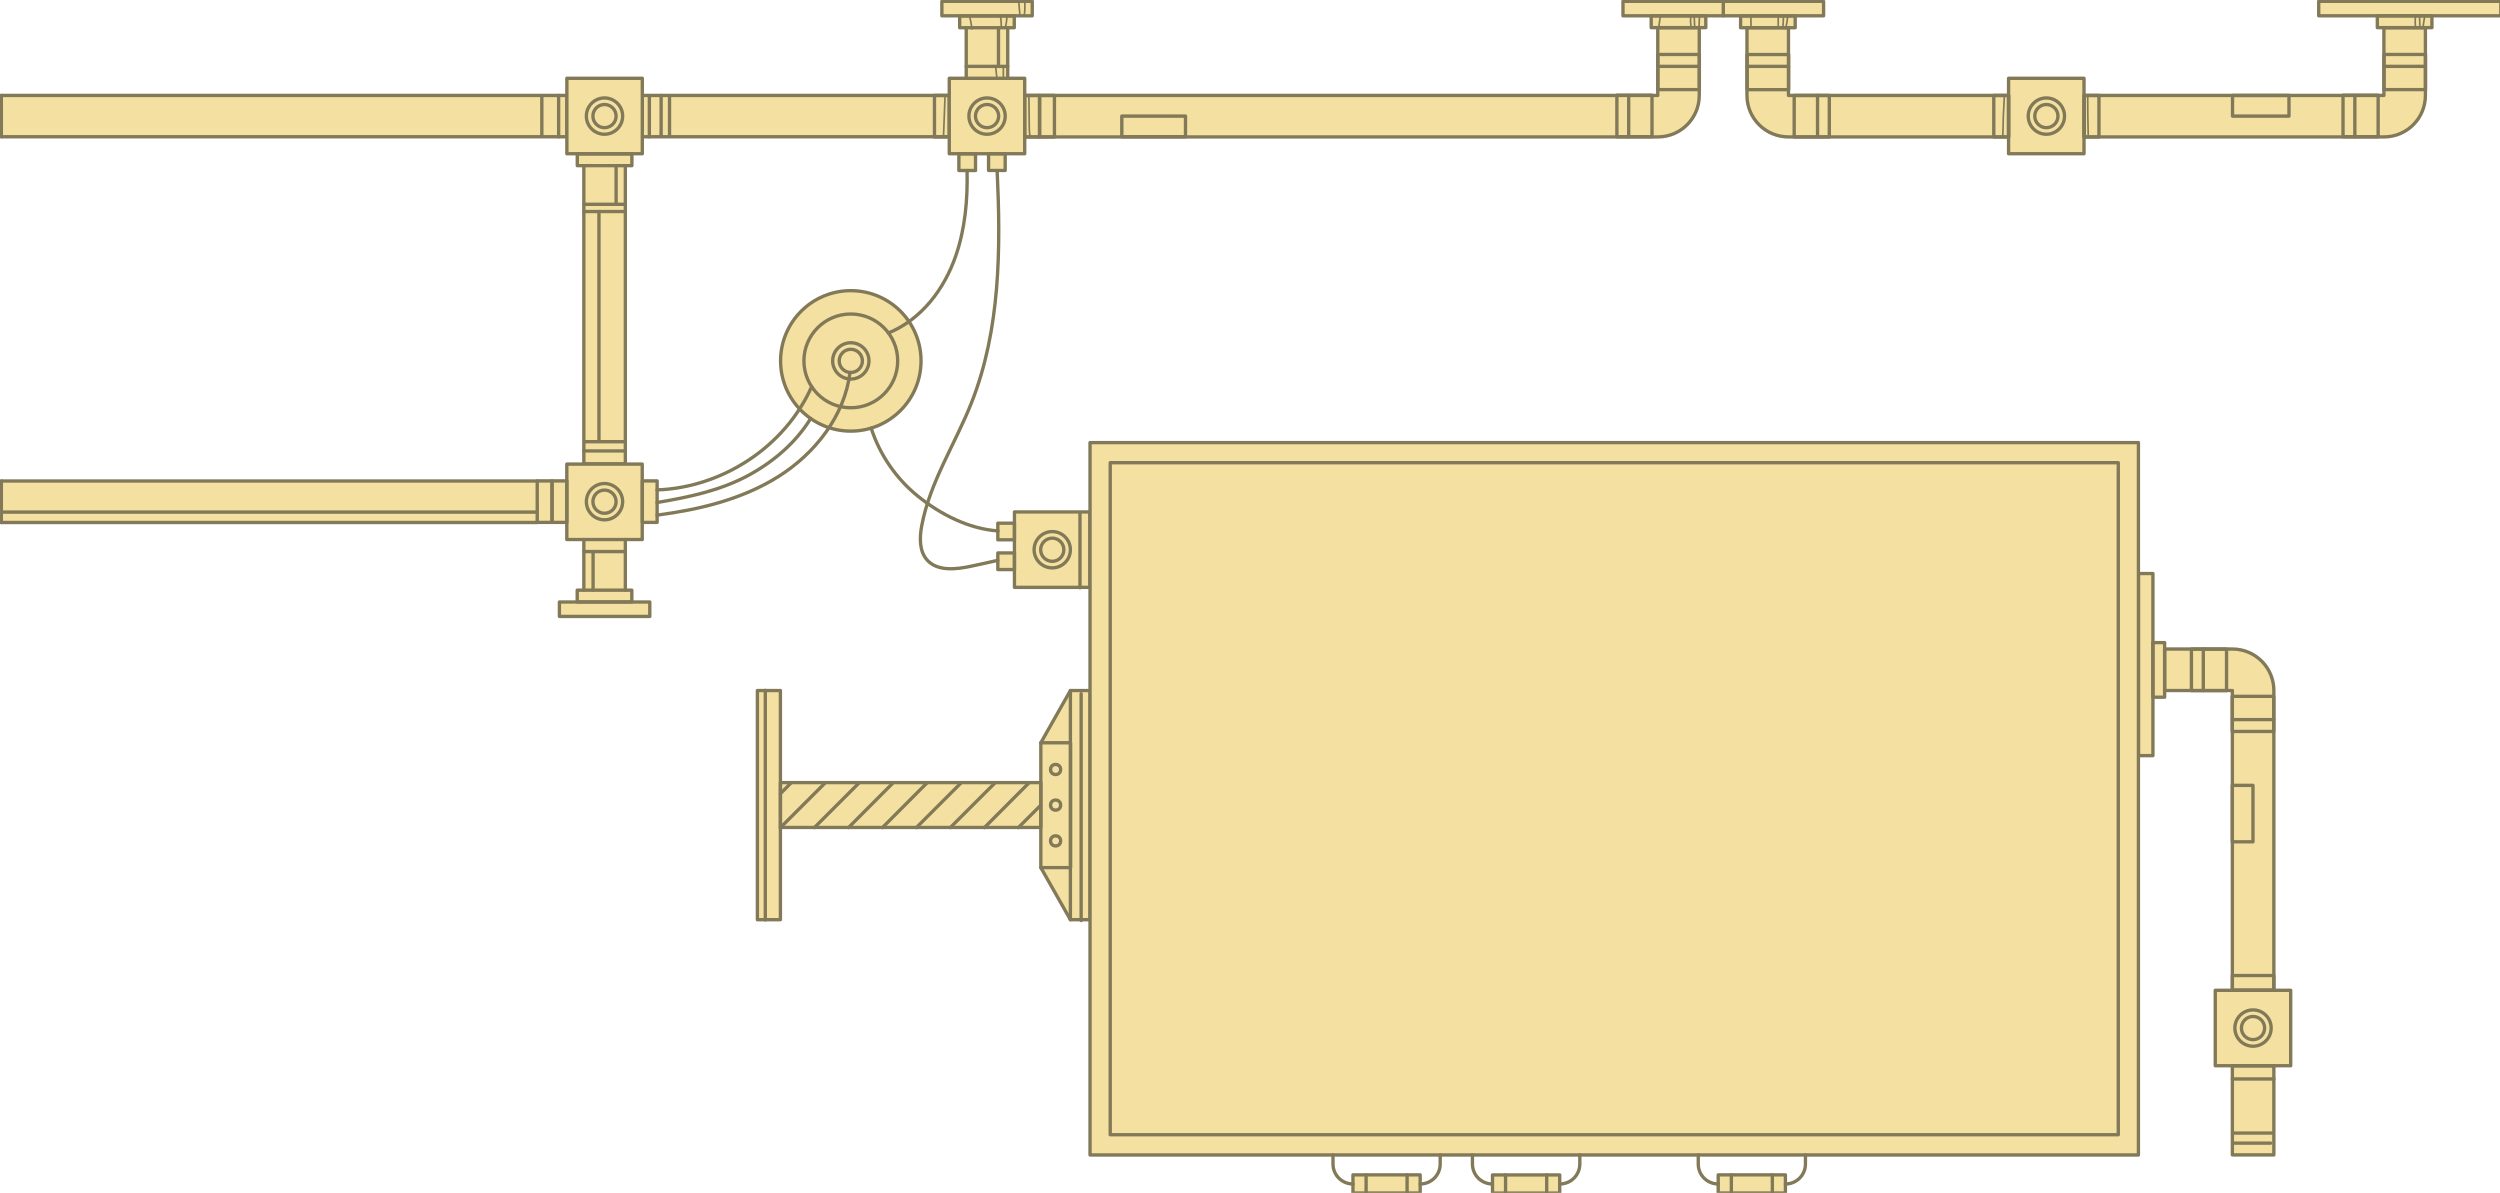 <?xml version="1.0" encoding="utf-8"?>
<!-- Generator: Adobe Illustrator 20.1.0, SVG Export Plug-In . SVG Version: 6.00 Build 0)  -->
<svg version="1.1" id="Слой_1" xmlns="http://www.w3.org/2000/svg" xmlns:xlink="http://www.w3.org/1999/xlink" x="0px" y="0px"
	 viewBox="0 0 1488 710" style="enable-background:new 0 0 1488 710;" xml:space="preserve">
<style type="text/css">
	.st0{fill:#F4E1A1;}
	.st1{fill:none;stroke:#817957;stroke-width:2;stroke-linecap:round;stroke-linejoin:round;stroke-miterlimit:10;}
	.st2{fill:none;stroke:#817957;stroke-linecap:round;stroke-linejoin:round;stroke-miterlimit:10;}
</style>
<g id="_x31_2">
	<g>
		<path class="st0" d="M1380.1,0.8v8.6h34.9v7h3.9v15.9h0v20.9h0v3.4h-3.4h-20.9h-32.2h-33.6h-79.5h-8.8V46.6h-44.9v10.1h-8.8h-97.9
			h-20.9h-3.4v-3.4h0V32.4h0V16.5h3.9v-7h17V0.8h-59.7v8.6h10.2v7h3.9v15.9v20.9v3.4v0c0,13.6,11,24.7,24.7,24.7h3.4h20.9h97.9h8.8
			v10.1h44.9V81.4h8.8h145.3h20.9h3.4l0,0c13.6,0,24.7-11,24.7-24.7v0v-3.4V32.4V16.5h3.9v-7h41.1V0.8H1380.1z"/>
		<rect x="1380.1" y="0.8" class="st1" width="108.4" height="8.6"/>
		<rect x="1025.7" y="0.8" class="st1" width="59.7" height="8.6"/>
		<g>
			<path class="st1" d="M1064.5,56.8V16.5h-24.7v40.3v0c0,13.6,11,24.7,24.7,24.7l0,0h131V56.8H1064.5z"/>
			<g>
				<rect x="1067.9" y="56.8" class="st1" width="20.9" height="24.7"/>
				<line class="st1" x1="1081.8" y1="56.8" x2="1081.8" y2="81.4"/>
			</g>
			<g>
				
					<rect x="1041.7" y="30.6" transform="matrix(4.456619e-11 -1 1 4.456619e-11 1009.301 1095.067)" class="st1" width="20.9" height="24.7"/>
				<line class="st1" x1="1039.9" y1="39.5" x2="1064.5" y2="39.5"/>
			</g>
			<rect x="1036" y="9.5" class="st1" width="32.5" height="7"/>
		</g>
		<g>
			<path class="st1" d="M1418.9,56.8V16.5h24.7v40.3v0c0,13.6-11,24.7-24.7,24.7l0,0h-178.4V56.8H1418.9z"/>
			<g>
				
					<rect x="1394.6" y="56.8" transform="matrix(-1 -4.452273e-11 4.452273e-11 -1 2810.067 138.181)" class="st1" width="20.9" height="24.7"/>
				<line class="st1" x1="1401.6" y1="56.8" x2="1401.6" y2="81.4"/>
			</g>
			<g>
				
					<rect x="1420.8" y="30.6" transform="matrix(6.123234e-17 -1 1 6.123234e-17 1388.358 1474.124)" class="st1" width="20.9" height="24.7"/>
				<line class="st1" x1="1443.6" y1="39.5" x2="1418.9" y2="39.5"/>
			</g>
			
				<rect x="1415" y="9.5" transform="matrix(-1 -4.496771e-11 4.496771e-11 -1 2862.483 25.954)" class="st1" width="32.5" height="7"/>
		</g>
		<g>
			<rect x="1195.5" y="46.6" class="st1" width="44.9" height="44.9"/>
			<g>
				<circle class="st1" cx="1218" cy="69.1" r="10.8"/>
				<circle class="st1" cx="1218" cy="69.1" r="6.9"/>
			</g>
		</g>
		<rect x="1186.7" y="56.8" class="st1" width="8.8" height="24.7"/>
		<rect x="1240.5" y="56.8" class="st1" width="8.8" height="24.7"/>
		<rect x="1328.8" y="56.8" class="st1" width="33.6" height="12.3"/>
		<path class="st2" d="M1443.2,9.5c-0.4,2.5-0.8,4.9-1.1,7.4"/>
		<path class="st2" d="M1440.1,10.1c0.1,2.2,0.2,4.3,0.2,6.5"/>
		<path class="st2" d="M1437.6,10c-0.1,2.2-0.1,4.3,0.1,6.5"/>
		<path class="st2" d="M1242.6,57.3c0,7.7,0.1,15.3,0.3,23"/>
		<path class="st2" d="M1193,57.1c-0.5,7.8-0.8,15.6-0.9,23.5"/>
		<path class="st2" d="M1064,10c-0.2,2.4-0.6,4.7-1.2,7"/>
		<path class="st2" d="M1061.5,10.2c0,2.2-0.2,4.5-0.4,6.7"/>
		<path class="st2" d="M1058.4,10.3c0,1.9,0,3.9,0,5.8"/>
		<path class="st2" d="M1042.1,10.1c0.1,2.2,0.1,4.3,0.1,6.5"/>
	</g>
	<g>
		<path class="st0" d="M966,0.8v8.6h16.8v7h3.9v15.9h0v20.9h0v3.4h-3.4h-20.9H627.6h-8.8h-8.8v24.7h3.2c0,0,0,0,0,0c0,0,0,0,0,0h5.6
			h8.8h40.2h37.9h256.7h20.9h3.4c13.6,0,24.7-11,24.7-24.7v-3.4V32.4V16.5h3.9v-7h10.4V0.8H966z"/>
		<rect x="966" y="0.8" class="st1" width="59.7" height="8.6"/>
		<path class="st1" d="M609.9,56.8h376.8V16.5h24.7v40.3c0,13.6-11,24.7-24.7,24.7H609.9"/>
		<g>
			
				<rect x="962.4" y="56.8" transform="matrix(-1 -4.452273e-11 4.452273e-11 -1 1945.67 138.181)" class="st1" width="20.9" height="24.7"/>
			<line class="st1" x1="969.4" y1="56.8" x2="969.4" y2="81.4"/>
		</g>
		<g>
			
				<rect x="988.6" y="30.6" transform="matrix(6.123234e-17 -1 1 6.123234e-17 956.159 1041.925)" class="st1" width="20.9" height="24.7"/>
			<line class="st1" x1="1011.4" y1="39.5" x2="986.7" y2="39.5"/>
		</g>
		
			<rect x="982.8" y="9.5" transform="matrix(-1 -4.496771e-11 4.496771e-11 -1 1998.085 25.954)" class="st1" width="32.5" height="7"/>
		<rect x="609.9" y="56.8" class="st1" width="8.8" height="24.7"/>
		<rect x="618.8" y="56.8" class="st1" width="8.8" height="24.7"/>
		<rect x="667.7" y="69.1" class="st1" width="37.9" height="12.3"/>
		<path class="st2" d="M1011.5,10.3c-0.1,2.3-0.2,4.7-0.3,7c0-0.1,0-0.1,0-0.2"/>
		<path class="st2" d="M1008.4,10c0.1,2.2,0.2,4.3,0.3,6.5"/>
		<path class="st2" d="M1006.4,9.5c-0.3,2.4-0.2,4.8,0.3,7.2"/>
		<path class="st2" d="M988.1,10.5c-0.3,2.2-0.6,4.3-0.9,6.5"/>
		<path class="st2" d="M612.4,57.1c0.1,5.7,0.1,11.5,0.2,17.2c0,2.4,0,4.8,0.6,7.2c0.1-0.2,0.2-0.5,0.1-0.7"/>
	</g>
	<g>
		<rect x="382.3" y="56.8" class="st0" width="182.7" height="24.7"/>
		<line class="st1" x1="382.3" y1="56.8" x2="565" y2="56.8"/>
		<line class="st1" x1="565" y1="81.4" x2="382.3" y2="81.4"/>
		<rect x="556.2" y="56.8" class="st1" width="8.8" height="24.7"/>
		<line class="st1" x1="386.5" y1="56.9" x2="386.5" y2="81.4"/>
		<line class="st1" x1="393.5" y1="56.8" x2="393.5" y2="80.9"/>
		<line class="st1" x1="398.5" y1="57.4" x2="398.5" y2="80.5"/>
		<path class="st2" d="M562.5,56.9c-0.3,7.9-0.6,15.8-0.9,23.7c0,0.1,0,0.3,0.1,0.4s0.3-0.1,0.2-0.2"/>
		<line class="st1" x1="382.3" y1="56.8" x2="382.3" y2="81.4"/>
	</g>
	<g>
		<rect x="0.8" y="56.8" class="st0" width="336.6" height="24.7"/>
		<line class="st1" x1="0.8" y1="56.8" x2="337.4" y2="56.8"/>
		<line class="st1" x1="337.4" y1="81.4" x2="0.8" y2="81.4"/>
		<line class="st1" x1="332.5" y1="56.8" x2="332.5" y2="81.4"/>
		<line class="st1" x1="322.5" y1="57.4" x2="322.5" y2="80.4"/>
		<line class="st1" x1="337.4" y1="56.8" x2="337.4" y2="81.4"/>
		<line class="st1" x1="0.8" y1="56.8" x2="0.8" y2="81.4"/>
	</g>
	<g>
		<polygon class="st0" points="337.4,46.6 337.4,91.6 343.6,91.6 343.6,98.6 348,98.6 348,276.1 372.2,276.1 372.2,98.6 376.1,98.6 
			376.1,91.6 382.3,91.6 382.3,46.6 		"/>
		<g>
			<rect x="337.4" y="46.6" class="st1" width="44.9" height="44.9"/>
			<g>
				<circle class="st1" cx="359.8" cy="69.1" r="10.8"/>
				<circle class="st1" cx="359.8" cy="69.1" r="6.9"/>
			</g>
		</g>
		<g>
			<g>
				<g>
					<line class="st1" x1="347.5" y1="121.6" x2="372.2" y2="121.6"/>
				</g>
				<rect x="343.6" y="91.6" class="st1" width="32.5" height="7"/>
				<line class="st1" x1="347.5" y1="276.1" x2="347.5" y2="98.6"/>
				<line class="st1" x1="372.2" y1="276.1" x2="372.2" y2="98.6"/>
			</g>
			<line class="st1" x1="366.7" y1="98.6" x2="366.7" y2="121.6"/>
			<line class="st1" x1="347.5" y1="276.1" x2="372.2" y2="276.1"/>
		</g>
		<line class="st1" x1="347.5" y1="268.4" x2="371" y2="268.4"/>
		<line class="st1" x1="348" y1="262.9" x2="372" y2="262.9"/>
		<line class="st1" x1="347.5" y1="125.9" x2="372" y2="125.9"/>
		<line class="st1" x1="356.5" y1="125.9" x2="356.5" y2="261.4"/>
	</g>
	<g>
		<polygon class="st0" points="382.3,321.1 382.3,311 391.1,311 391.1,286.3 382.3,286.3 382.3,276.1 337.4,276.1 337.4,286.3 
			0.8,286.3 0.8,311 319.7,311 328.5,311 337.4,311 337.4,321.1 347.5,321.1 347.5,351.2 343.6,351.2 343.6,358.2 332.9,358.2 
			332.9,366.9 386.7,366.9 386.7,358.2 376.1,358.2 376.1,351.2 372,351.2 372,321.1 		"/>
		
			<rect x="332.9" y="358.2" transform="matrix(-1 8.965705e-11 -8.965705e-11 -1 719.66 725.107)" class="st1" width="53.8" height="8.6"/>
		<g>
			
				<rect x="337.4" y="276.1" transform="matrix(-1 8.988753e-11 -8.988753e-11 -1 719.66 597.239)" class="st1" width="44.9" height="44.9"/>
			<g>
				<circle class="st1" cx="359.8" cy="298.6" r="10.8"/>
				<circle class="st1" cx="359.8" cy="298.6" r="6.9"/>
			</g>
		</g>
		
			<rect x="328.5" y="286.3" transform="matrix(-1 8.951272e-11 -8.951272e-11 -1 665.896 597.239)" class="st1" width="8.8" height="24.7"/>
		
			<rect x="319.7" y="286.3" transform="matrix(-1 8.961575e-11 -8.961575e-11 -1 648.258 597.239)" class="st1" width="8.8" height="24.7"/>
		
			<rect x="382.3" y="286.3" transform="matrix(-1 8.961575e-11 -8.961575e-11 -1 773.424 597.239)" class="st1" width="8.8" height="24.7"/>
		<g>
			<g>
				<line class="st1" x1="372.2" y1="328.3" x2="347.5" y2="328.3"/>
			</g>
			
				<rect x="343.6" y="351.2" transform="matrix(-1 8.993549e-11 -8.993549e-11 -1 719.66 709.466)" class="st1" width="32.5" height="7"/>
			<line class="st1" x1="372.2" y1="321.1" x2="372.2" y2="351.2"/>
			<line class="st1" x1="347.5" y1="321.1" x2="347.5" y2="351.2"/>
		</g>
		<line class="st1" x1="353" y1="351.2" x2="353" y2="328.3"/>
		<line class="st1" x1="319.7" y1="304.8" x2="0.8" y2="304.8"/>
		<g>
			<line class="st1" x1="0.8" y1="286.3" x2="319.7" y2="286.3"/>
			<line class="st1" x1="319.7" y1="311" x2="0.8" y2="311"/>
		</g>
		<line class="st1" x1="0.8" y1="286.3" x2="0.8" y2="311"/>
	</g>
	<g>
		<g>
			<circle class="st0" cx="506.4" cy="214.8" r="41.8"/>
			<polygon class="st0" points="603.8,304.7 603.8,311.4 593.9,311.4 593.9,321.3 603.8,321.3 603.8,329.1 593.9,329.1 593.9,339 
				603.8,339 603.8,349.6 648.8,349.6 648.8,304.7 			"/>
			<polygon class="st0" points="603.7,16.5 603.7,9.5 614.4,9.5 614.4,0.8 560.6,0.8 560.6,9.5 571.2,9.5 571.2,16.5 575.1,16.5 
				575.1,46.6 565,46.6 565,91.6 570.7,91.6 570.7,101.5 580.6,101.5 580.6,91.6 588.4,91.6 588.4,101.5 598.3,101.5 598.3,91.6 
				609.9,91.6 609.9,46.6 599.8,46.6 599.8,16.5 			"/>
		</g>
		<rect x="560.6" y="0.8" class="st1" width="53.8" height="8.6"/>
		<g>
			<rect x="565" y="46.6" class="st1" width="44.9" height="44.9"/>
			<g>
				<circle class="st1" cx="587.5" cy="69.1" r="10.8"/>
				<circle class="st1" cx="587.5" cy="69.1" r="6.9"/>
			</g>
		</g>
		<g>
			<g>
				<line class="st1" x1="575.1" y1="39.5" x2="599.8" y2="39.5"/>
			</g>
			<rect x="571.2" y="9.5" class="st1" width="32.5" height="7"/>
			<line class="st1" x1="575.1" y1="46.6" x2="575.1" y2="16.5"/>
			<line class="st1" x1="599.8" y1="46.6" x2="599.8" y2="16.5"/>
		</g>
		<g>
			<g>
				<rect x="603.8" y="304.7" class="st1" width="44.9" height="44.9"/>
				<g>
					<circle class="st1" cx="626.3" cy="327.2" r="10.8"/>
					<circle class="st1" cx="626.3" cy="327.2" r="6.9"/>
				</g>
			</g>
			<rect x="593.9" y="311.4" class="st1" width="9.9" height="9.9"/>
			<rect x="593.9" y="329.1" class="st1" width="9.9" height="9.9"/>
		</g>
		<line class="st1" x1="594.3" y1="16.5" x2="594.3" y2="39.5"/>
		<circle class="st1" cx="506.4" cy="214.8" r="27.9"/>
		<circle class="st1" cx="506.4" cy="214.8" r="41.8"/>
		<g>
			
				<rect x="570.7" y="91.6" transform="matrix(4.432017e-11 -1 1 4.432017e-11 479.125 672.183)" class="st1" width="9.9" height="9.9"/>
			
				<rect x="588.4" y="91.6" transform="matrix(4.432017e-11 -1 1 4.432017e-11 496.793 689.851)" class="st1" width="9.9" height="9.9"/>
		</g>
		<path class="st1" d="M575.6,101.5c0.4,17.1-1.1,34.5-6.7,50.7c-6.8,19.8-20.3,37.8-40.1,46"/>
		<path class="st1" d="M518.5,254.8c5.1,15.8,14.9,30.1,27.8,40.5c13.5,10.9,30.4,19.5,47.7,20.7"/>
		<path class="st1" d="M593.5,101.5c2.2,46.7,1.9,94.8-15.3,138.3c-9.7,24.5-24.8,47.3-29.6,73.2c-1.3,7-1.5,15,3.2,20.3
			c6.3,7,17.4,5.6,26.7,3.6c5.1-1.1,10.3-2.2,15.4-3.4"/>
		<path class="st1" d="M391.1,291.6c38.8-1.4,76.2-25.7,92-61.5"/>
		<path class="st1" d="M391.1,299.1c18.4-3.1,36.7-6.9,53.3-15.6c15.3-8.1,29.1-19.7,38.1-34.4"/>
		<path class="st1" d="M391.1,306.6c25.3-3.3,50.6-9.4,72.1-22.9c22-13.8,39.6-36.3,42.7-62"/>
		<g>
			<g>
				<circle class="st1" cx="506.4" cy="214.8" r="10.8"/>
				<circle class="st1" cx="506.4" cy="214.8" r="6.9"/>
			</g>
		</g>
		<line class="st1" x1="642.8" y1="305.1" x2="642.8" y2="349.8"/>
		<path class="st2" d="M597.2,40.1c0,1.8,0,3.7,0,5.5"/>
		<path class="st2" d="M592.6,39.6c0.3,2.5,0.5,4.9,0.8,7.4"/>
		<path class="st2" d="M599.3,9.5c0,2.2-0.3,4.5-0.9,6.7"/>
		<path class="st2" d="M595.5,10c0.4,2.2,0.5,4.5,0.5,6.7"/>
		<path class="st2" d="M577.2,10c0.6,2.4,1,4.8,1.3,7.2"/>
		<path class="st2" d="M610,1.8c0.1,2.5,0,5-0.4,7.5"/>
		<path class="st2" d="M606.4,1.3c0.2,2.6,0.4,5.3,0.7,7.9"/>
	</g>
	<g>
		<polygon class="st0" points="637.1,411 619.5,442.1 619.5,465.8 464.5,465.8 464.5,411 450.8,411 450.8,547.4 464.5,547.4 
			464.5,492.6 619.5,492.6 619.5,516.4 637.1,547.4 648.8,547.4 648.8,411 		"/>
		<rect x="637.1" y="411" class="st1" width="11.7" height="136.4"/>
		<rect x="619.5" y="442.1" class="st1" width="17.7" height="74.3"/>
		<g>
			<rect x="464.5" y="465.8" class="st1" width="155" height="26.7"/>
			<line class="st1" x1="619.5" y1="479.2" x2="606.1" y2="492.6"/>
			<line class="st1" x1="612.6" y1="465.8" x2="585.9" y2="492.6"/>
			<line class="st1" x1="592.4" y1="465.8" x2="565.6" y2="492.6"/>
			<line class="st1" x1="572.2" y1="465.8" x2="545.4" y2="492.6"/>
			<line class="st1" x1="551.9" y1="465.8" x2="525.2" y2="492.6"/>
			<line class="st1" x1="531.7" y1="465.8" x2="505" y2="492.6"/>
			<line class="st1" x1="511.5" y1="465.8" x2="484.7" y2="492.6"/>
			<line class="st1" x1="491.3" y1="465.8" x2="464.5" y2="492.6"/>
			<line class="st1" x1="471" y1="465.8" x2="464.5" y2="472.4"/>
		</g>
		<circle class="st1" cx="628.3" cy="479.2" r="3"/>
		<circle class="st1" cx="628.3" cy="458" r="3"/>
		<circle class="st1" cx="628.3" cy="500.5" r="3"/>
		<line class="st1" x1="619.5" y1="442.1" x2="637.1" y2="411"/>
		<line class="st1" x1="619.5" y1="516.4" x2="637.1" y2="547.4"/>
		<rect x="450.8" y="411" class="st1" width="13.7" height="136.4"/>
		<line class="st1" x1="455.5" y1="410.9" x2="455.5" y2="547.5"/>
		<line class="st1" x1="643.5" y1="412.9" x2="643.5" y2="547.9"/>
	</g>
	<g>
		<path class="st0" d="M1353.4,589.4v-8.8V435.3v-20.9V411c0-13.6-11-24.7-24.7-24.7h0h-3.4h-20.9h-15.9v-3.9h-7v-41.1h-8.6v108.4
			h8.6v-34.9h7V411h15.9l0,0h20.9l0,0h3.4v3.4v20.9v32.2v33.6v79.5v8.8h-10.1v44.9h10.1v53h24.7v-53h10.1v-44.9H1353.4z"/>
		<g>
			
				<rect x="1222.9" y="391.3" transform="matrix(4.500229e-11 -1 1 4.500229e-11 881.522 1672.657)" class="st1" width="108.4" height="8.6"/>
			<g>
				<path class="st1" d="M1328.7,411h-40.3v-24.7h40.3h0c13.6,0,24.7,11,24.7,24.7l0,0v178.4h-24.7V411z"/>
				<g>
					
						<rect x="1330.6" y="412.6" transform="matrix(-8.948060e-11 1 -1 -8.948060e-11 1765.907 -916.14)" class="st1" width="20.9" height="24.7"/>
					<line class="st1" x1="1328.7" y1="428.3" x2="1353.4" y2="428.3"/>
				</g>
				<g>
					
						<rect x="1304.4" y="386.3" transform="matrix(-1 -4.491442e-11 4.491442e-11 -1 2629.631 797.351)" class="st1" width="20.9" height="24.7"/>
					<line class="st1" x1="1311.4" y1="386.3" x2="1311.4" y2="411"/>
				</g>
				
					<rect x="1268.7" y="395.2" transform="matrix(-9.027197e-11 1 -1 -9.027197e-11 1683.585 -886.234)" class="st1" width="32.5" height="7"/>
			</g>
			<g>
				
					<rect x="1318.6" y="589.4" transform="matrix(4.472162e-11 -1 1 4.472162e-11 729.119 1952.927)" class="st1" width="44.9" height="44.9"/>
				<g>
					<circle class="st1" cx="1341" cy="611.9" r="10.8"/>
					<circle class="st1" cx="1341" cy="611.9" r="6.9"/>
				</g>
			</g>
			
				<rect x="1336.6" y="572.7" transform="matrix(4.537532e-11 -1 1 4.537532e-11 756.001 1926.045)" class="st1" width="8.8" height="24.7"/>
			
				<rect x="1318.1" y="478.1" transform="matrix(4.468698e-11 -1 1 4.468698e-11 850.569 1819.147)" class="st1" width="33.6" height="12.3"/>
		</g>
		<rect x="1328.7" y="634.4" class="st1" width="24.7" height="53"/>
		<line class="st1" x1="1328.7" y1="642.2" x2="1353.4" y2="642.2"/>
		<line class="st1" x1="1329.5" y1="680.4" x2="1351.5" y2="680.4"/>
		<line class="st1" x1="1328.8" y1="674.4" x2="1352.2" y2="674.4"/>
	</g>
	<g>
		<g>
			
				<rect x="748.8" y="163.4" transform="matrix(-1.836970e-16 1 -1 -1.836970e-16 1436.188 -485.37)" class="st0" width="424" height="624"/>
			
				<rect x="748.8" y="163.4" transform="matrix(-1.836970e-16 1 -1 -1.836970e-16 1436.188 -485.37)" class="st1" width="424" height="624"/>
			<rect x="660.8" y="275.4" class="st1" width="600" height="400"/>
		</g>
		<g>
			
				<rect x="903" y="684.7" transform="matrix(-1.343425e-10 1 -1 -1.343425e-10 1613.042 -203.679)" class="st0" width="10.8" height="40"/>
			<path class="st1" d="M940.3,687.4v5.4c0,6.6-5.3,11.9-11.9,11.9l0,0"/>
			<path class="st1" d="M888.3,704.7L888.3,704.7c-6.6,0-11.9-5.3-11.9-11.9v-5.4"/>
			
				<rect x="903" y="684.7" transform="matrix(-1.343425e-10 1 -1 -1.343425e-10 1613.042 -203.679)" class="st1" width="10.8" height="40"/>
			<line class="st1" x1="920.6" y1="710.1" x2="920.6" y2="699.3"/>
			<line class="st1" x1="896.1" y1="710.1" x2="896.1" y2="699.3"/>
		</g>
		<g>
			
				<rect x="819.9" y="684.7" transform="matrix(-1.353550e-10 1 -1 -1.353550e-10 1529.982 -120.618)" class="st0" width="10.8" height="40"/>
			<path class="st1" d="M857.2,687.4v5.4c0,6.6-5.3,11.9-11.9,11.9l0,0"/>
			<path class="st1" d="M805.3,704.7L805.3,704.7c-6.6,0-11.9-5.3-11.9-11.9v-5.4"/>
			
				<rect x="819.9" y="684.7" transform="matrix(-1.353550e-10 1 -1 -1.353550e-10 1529.982 -120.618)" class="st1" width="10.8" height="40"/>
			<line class="st1" x1="837.5" y1="710.1" x2="837.5" y2="699.3"/>
			<line class="st1" x1="813.1" y1="710.1" x2="813.1" y2="699.3"/>
		</g>
		<g>
			
				<rect x="1037.3" y="684.7" transform="matrix(3.311481e-09 1 -1 3.311481e-09 1747.377 -338.013)" class="st0" width="10.8" height="40"/>
			<path class="st1" d="M1074.6,687.4v5.4c0,6.6-5.3,11.9-11.9,11.9h0"/>
			<path class="st1" d="M1022.7,704.7L1022.7,704.7c-6.6,0-11.9-5.3-11.9-11.9v-5.4"/>
			
				<rect x="1037.3" y="684.7" transform="matrix(3.311481e-09 1 -1 3.311481e-09 1747.377 -338.013)" class="st1" width="10.8" height="40"/>
			<line class="st1" x1="1054.9" y1="710.1" x2="1054.9" y2="699.3"/>
			<line class="st1" x1="1030.5" y1="710.1" x2="1030.5" y2="699.3"/>
		</g>
	</g>
</g>
</svg>
